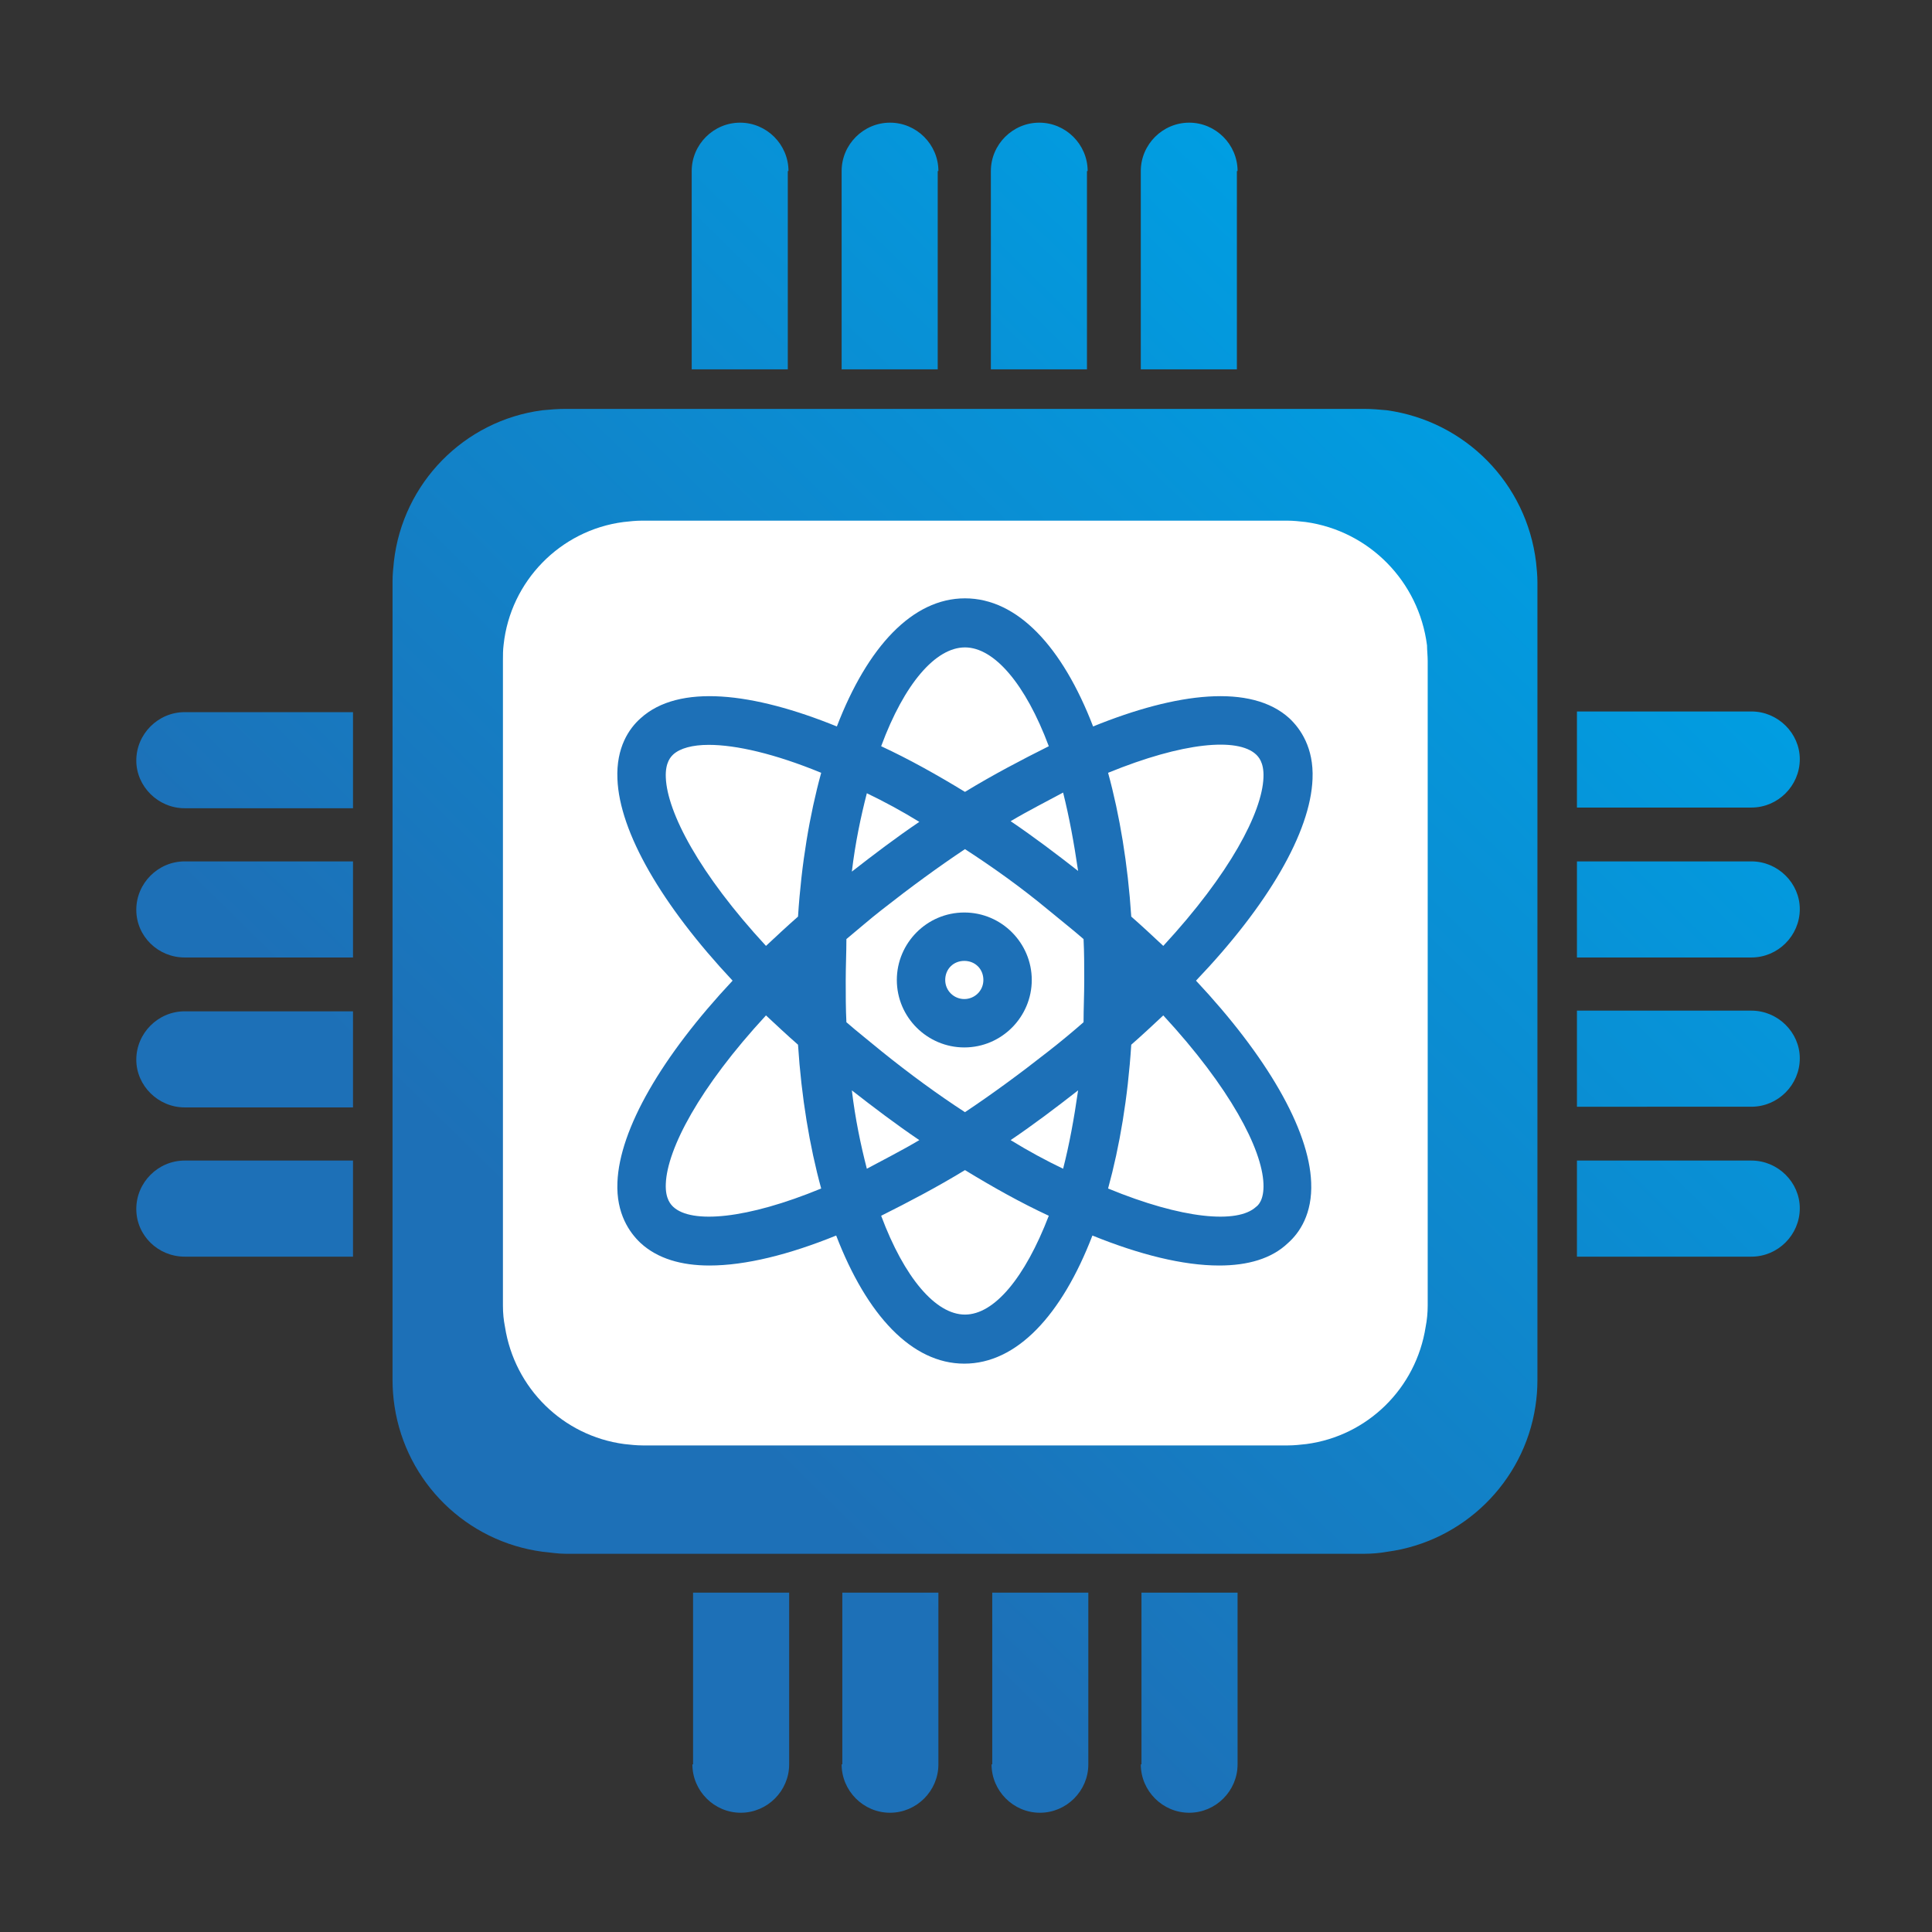 <?xml version="1.0" encoding="utf-8"?>
<!-- Generator: Adobe Illustrator 26.0.2, SVG Export Plug-In . SVG Version: 6.00 Build 0)  -->
<svg version="1.1" id="Layer_1" xmlns="http://www.w3.org/2000/svg" xmlns:xlink="http://www.w3.org/1999/xlink" x="0px" y="0px"
	 viewBox="0 0 283.5 283.5" style="enable-background:new 0 0 283.5 283.5;" xml:space="preserve">
<rect x="0" y="0" width="283.5" height="283.5" fill="#333333" stroke="none"/>
<style type="text/css">
	.st0{fill:url(#SVGID_1_);}
	.st1{fill:url(#SVGID_00000106861399130622704780000007866204898801301425_);}
	.st2{fill:url(#SVGID_00000166659534338593836980000005206894489234896063_);}
	.st3{fill:url(#SVGID_00000122713239434148396000000010002341557139135645_);}
	.st4{fill:url(#SVGID_00000150102612764526822360000003745034359916619707_);}
	.st5{fill:url(#SVGID_00000021119203807577329910000006961063285740548239_);}
	.st6{fill:url(#SVGID_00000158010397686079882170000012515834679203180432_);}
	.st7{fill:url(#SVGID_00000016039157465359776410000011764166564535550615_);}
	.st8{fill:url(#SVGID_00000127026750129653571560000014121991464080570259_);}
	.st9{fill:url(#SVGID_00000129928334209941267720000008337675100510731171_);}
	.st10{fill:url(#SVGID_00000022536893102440042150000000150516454478458030_);}
	.st11{fill:url(#SVGID_00000181790739100261177640000007554033422247765901_);}
	.st12{fill:url(#SVGID_00000030455652682379976420000017992384602991010956_);}
	.st13{fill:url(#SVGID_00000088120453707039943580000000226324180506106784_);}
	.st14{fill:url(#SVGID_00000154413412864032609220000011184167587285112497_);}
	.st15{fill:url(#SVGID_00000134225117467565111120000000275607520189665462_);}
	.st16{fill:url(#SVGID_00000136402510472349409200000004106627104265719487_);}
	.st17{fill:#FFFFFF;}
	.st18{fill:#1D70B7;}
</style>
<g>
	<linearGradient id="SVGID_1_" gradientUnits="userSpaceOnUse" x1="172.613" y1="-26.917" x2="-4.964" y2="153.653">
		<stop  offset="0.113" style="stop-color:#009EE2"/>
		<stop  offset="0.845" style="stop-color:#1D70B7"/>
	</linearGradient>
	<path class="st0" d="M115.7,25.1c0-3.9-3.2-7.1-7.1-7.1c-3.9,0-7.1,3.2-7.1,7.1v29.1h14.1V25.1z"/>
	
		<linearGradient id="SVGID_00000002366379034355255270000001993315170639786661_" gradientUnits="userSpaceOnUse" x1="183.776" y1="-15.938" x2="6.2" y2="164.631">
		<stop  offset="0.113" style="stop-color:#009EE2"/>
		<stop  offset="0.845" style="stop-color:#1D70B7"/>
	</linearGradient>
	<path style="fill:url(#SVGID_00000002366379034355255270000001993315170639786661_);" d="M137.7,25.1c0-3.9-3.2-7.1-7.1-7.1
		c-3.9,0-7.1,3.2-7.1,7.1v29.1h14.1V25.1z"/>
	
		<linearGradient id="SVGID_00000034052526303368152090000000920828551721391543_" gradientUnits="userSpaceOnUse" x1="194.939" y1="-4.961" x2="17.362" y2="175.609">
		<stop  offset="0.113" style="stop-color:#009EE2"/>
		<stop  offset="0.845" style="stop-color:#1D70B7"/>
	</linearGradient>
	<path style="fill:url(#SVGID_00000034052526303368152090000000920828551721391543_);" d="M159.6,25.1c0-3.9-3.2-7.1-7.1-7.1
		c-3.9,0-7.1,3.2-7.1,7.1v29.1h14.1V25.1z"/>
	
		<linearGradient id="SVGID_00000122708257789257544520000016276471413801923986_" gradientUnits="userSpaceOnUse" x1="206.102" y1="6.017" x2="28.525" y2="186.587">
		<stop  offset="0.113" style="stop-color:#009EE2"/>
		<stop  offset="0.845" style="stop-color:#1D70B7"/>
	</linearGradient>
	<path style="fill:url(#SVGID_00000122708257789257544520000016276471413801923986_);" d="M181.6,25.1c0-3.9-3.2-7.1-7.1-7.1
		c-3.9,0-7.1,3.2-7.1,7.1v29.1h14.1V25.1z"/>
	
		<linearGradient id="SVGID_00000157304966143060887180000012376151188106059948_" gradientUnits="userSpaceOnUse" x1="277.427" y1="76.16" x2="99.85" y2="256.73">
		<stop  offset="0.113" style="stop-color:#009EE2"/>
		<stop  offset="0.845" style="stop-color:#1D70B7"/>
	</linearGradient>
	<path style="fill:url(#SVGID_00000157304966143060887180000012376151188106059948_);" d="M101.6,258.9c0,3.9,3.2,7.1,7.1,7.1
		c3.9,0,7.1-3.2,7.1-7.1v-25.2h-14.1V258.9z"/>
	
		<linearGradient id="SVGID_00000160162106656913026080000003238961036128321955_" gradientUnits="userSpaceOnUse" x1="288.591" y1="87.138" x2="111.014" y2="267.708">
		<stop  offset="0.113" style="stop-color:#009EE2"/>
		<stop  offset="0.845" style="stop-color:#1D70B7"/>
	</linearGradient>
	<path style="fill:url(#SVGID_00000160162106656913026080000003238961036128321955_);" d="M123.5,258.9c0,3.9,3.2,7.1,7.1,7.1
		c3.9,0,7.1-3.2,7.1-7.1v-25.2h-14.1V258.9z"/>
	
		<linearGradient id="SVGID_00000097490177788571018200000017661867712133951132_" gradientUnits="userSpaceOnUse" x1="299.754" y1="98.117" x2="122.177" y2="278.686">
		<stop  offset="0.113" style="stop-color:#009EE2"/>
		<stop  offset="0.845" style="stop-color:#1D70B7"/>
	</linearGradient>
	<path style="fill:url(#SVGID_00000097490177788571018200000017661867712133951132_);" d="M145.5,258.9c0,3.9,3.2,7.1,7.1,7.1
		c3.9,0,7.1-3.2,7.1-7.1v-25.2h-14.1V258.9z"/>
	
		<linearGradient id="SVGID_00000096035771889418924950000017931880932929679502_" gradientUnits="userSpaceOnUse" x1="310.916" y1="109.094" x2="133.339" y2="289.664">
		<stop  offset="0.113" style="stop-color:#009EE2"/>
		<stop  offset="0.845" style="stop-color:#1D70B7"/>
	</linearGradient>
	<path style="fill:url(#SVGID_00000096035771889418924950000017931880932929679502_);" d="M167.4,258.9c0,3.9,3.2,7.1,7.1,7.1
		c3.9,0,7.1-3.2,7.1-7.1v-25.2h-14.1V258.9z"/>
	
		<linearGradient id="SVGID_00000095317730462299390910000016122307122388740776_" gradientUnits="userSpaceOnUse" x1="311.899" y1="110.061" x2="134.322" y2="290.63">
		<stop  offset="0.113" style="stop-color:#009EE2"/>
		<stop  offset="0.845" style="stop-color:#1D70B7"/>
	</linearGradient>
	<path style="fill:url(#SVGID_00000095317730462299390910000016122307122388740776_);" d="M257,170.3h-25.6v14.1H257
		c3.9,0,7.1-3.2,7.1-7.1C264.1,173.5,260.9,170.3,257,170.3z"/>
	
		<linearGradient id="SVGID_00000149351927777581807470000004876228526211380122_" gradientUnits="userSpaceOnUse" x1="300.921" y1="99.264" x2="123.344" y2="279.834">
		<stop  offset="0.113" style="stop-color:#009EE2"/>
		<stop  offset="0.845" style="stop-color:#1D70B7"/>
	</linearGradient>
	<path style="fill:url(#SVGID_00000149351927777581807470000004876228526211380122_);" d="M257,148.3h-25.6v14.1H257
		c3.9,0,7.1-3.2,7.1-7.1C264.1,151.5,260.9,148.3,257,148.3z"/>
	
		<linearGradient id="SVGID_00000136408256812113258930000000390415526168886939_" gradientUnits="userSpaceOnUse" x1="289.943" y1="88.469" x2="112.367" y2="269.039">
		<stop  offset="0.113" style="stop-color:#009EE2"/>
		<stop  offset="0.845" style="stop-color:#1D70B7"/>
	</linearGradient>
	<path style="fill:url(#SVGID_00000136408256812113258930000000390415526168886939_);" d="M257,126.4h-25.6v14.1H257
		c3.9,0,7.1-3.2,7.1-7.1C264.1,129.6,260.9,126.4,257,126.4z"/>
	
		<linearGradient id="SVGID_00000114059192038883790490000013075604395919955625_" gradientUnits="userSpaceOnUse" x1="278.967" y1="77.674" x2="101.39" y2="258.244">
		<stop  offset="0.113" style="stop-color:#009EE2"/>
		<stop  offset="0.845" style="stop-color:#1D70B7"/>
	</linearGradient>
	<path style="fill:url(#SVGID_00000114059192038883790490000013075604395919955625_);" d="M257,104.4h-25.6v14.1H257
		c3.9,0,7.1-3.2,7.1-7.1C264.1,107.6,260.9,104.4,257,104.4z"/>
	
		<linearGradient id="SVGID_00000087371159950104031910000017399930854207151798_" gradientUnits="userSpaceOnUse" x1="206.274" y1="6.186" x2="28.697" y2="186.756">
		<stop  offset="0.113" style="stop-color:#009EE2"/>
		<stop  offset="0.845" style="stop-color:#1D70B7"/>
	</linearGradient>
	<path style="fill:url(#SVGID_00000087371159950104031910000017399930854207151798_);" d="M27.1,184.4h24.7v-14.1H27.1
		c-3.9,0-7.1,3.2-7.1,7.1C20,181.3,23.2,184.4,27.1,184.4z"/>
	
		<linearGradient id="SVGID_00000109029578752630157630000006019345184074807975_" gradientUnits="userSpaceOnUse" x1="195.295" y1="-4.611" x2="17.718" y2="175.959">
		<stop  offset="0.113" style="stop-color:#009EE2"/>
		<stop  offset="0.845" style="stop-color:#1D70B7"/>
	</linearGradient>
	<path style="fill:url(#SVGID_00000109029578752630157630000006019345184074807975_);" d="M27.1,162.5h24.7v-14.1H27.1
		c-3.9,0-7.1,3.2-7.1,7.1C20,159.3,23.2,162.5,27.1,162.5z"/>
	
		<linearGradient id="SVGID_00000022531551702869769870000011383465453069380285_" gradientUnits="userSpaceOnUse" x1="184.319" y1="-15.405" x2="6.742" y2="165.165">
		<stop  offset="0.113" style="stop-color:#009EE2"/>
		<stop  offset="0.845" style="stop-color:#1D70B7"/>
	</linearGradient>
	<path style="fill:url(#SVGID_00000022531551702869769870000011383465453069380285_);" d="M27.1,140.5h24.7v-14.1H27.1
		c-3.9,0-7.1,3.2-7.1,7.1C20,137.4,23.2,140.5,27.1,140.5z"/>
	
		<linearGradient id="SVGID_00000018959903693543560710000009720437473656045445_" gradientUnits="userSpaceOnUse" x1="173.342" y1="-26.2" x2="-4.235" y2="154.37">
		<stop  offset="0.113" style="stop-color:#009EE2"/>
		<stop  offset="0.845" style="stop-color:#1D70B7"/>
	</linearGradient>
	<path style="fill:url(#SVGID_00000018959903693543560710000009720437473656045445_);" d="M27.1,118.6h24.7v-14.1H27.1
		c-3.9,0-7.1,3.2-7.1,7.1C20,115.4,23.2,118.6,27.1,118.6z"/>
	
		<linearGradient id="SVGID_00000080188229388779730590000016614089951327357372_" gradientUnits="userSpaceOnUse" x1="242.249" y1="41.565" x2="64.672" y2="222.134">
		<stop  offset="0.113" style="stop-color:#009EE2"/>
		<stop  offset="0.845" style="stop-color:#1D70B7"/>
	</linearGradient>
	<path style="fill:url(#SVGID_00000080188229388779730590000016614089951327357372_);" d="M203.5,60.2c-1.1-0.1-2.2-0.2-3.4-0.2H83
		c-1.2,0-2.3,0.1-3.4,0.2c-11.5,1.5-20.5,10.7-21.8,22.2c-0.1,1-0.2,1.9-0.2,2.9v117.2c0,1.3,0.1,2.6,0.3,3.9
		c1.7,11.1,10.5,19.8,21.7,21.3c1.1,0.1,2.2,0.3,3.4,0.3h117.2c1.1,0,2.3-0.1,3.4-0.3c11.1-1.5,20-10.2,21.7-21.3
		c0.2-1.3,0.3-2.5,0.3-3.9V85.4c0-1-0.1-1.9-0.2-2.9C224,70.9,215,61.8,203.5,60.2z"/>
	<path class="st17" d="M191.6,76.6c-0.9-0.1-1.8-0.2-2.7-0.2H94.2c-0.9,0-1.8,0.1-2.7,0.2c-9.3,1.2-16.6,8.7-17.6,18
		c-0.1,0.8-0.1,1.5-0.1,2.3v94.7c0,1.1,0.1,2.1,0.3,3.1c1.4,9,8.5,16,17.5,17.2c0.9,0.1,1.8,0.2,2.7,0.2h94.7c0.9,0,1.8-0.1,2.7-0.2
		c9-1.2,16.1-8.2,17.5-17.2c0.2-1,0.3-2.1,0.3-3.1V97c0-0.8-0.1-1.6-0.1-2.3C208.2,85.3,200.9,77.9,191.6,76.6z"/>
	<g>
		<path class="st18" d="M192.6,114.3c0.2-4.6-1.8-7.4-3.4-8.9c-5.6-5.1-16.5-3.8-28.8,1.2c-4.5-11.7-11.1-18.8-18.8-18.8
			c-7.7,0-14.3,7.1-18.8,18.8c-12.3-5-23.2-6.3-28.8-1.2c-1.7,1.5-3.6,4.3-3.4,8.9c0.3,7.8,6.5,18.5,16.9,29.6
			c-10.4,11.1-16.6,21.8-16.9,29.6c-0.2,4.6,1.8,7.4,3.4,8.9c2.5,2.3,6,3.3,10.1,3.3c5.3,0,11.7-1.6,18.6-4.4
			c4.5,11.7,11.1,18.8,18.8,18.8s14.3-7.1,18.8-18.8c6.9,2.8,13.3,4.4,18.6,4.4c4.2,0,7.7-1,10.1-3.3c1.7-1.5,3.6-4.3,3.4-8.9
			c-0.3-7.8-6.5-18.5-16.9-29.6C186.1,132.8,192.3,122.1,192.6,114.3z M184.3,110.7c0.3,0.3,1.2,1.1,1.1,3.4
			c-0.2,5.1-4.9,14.1-14.7,24.7c-1.5-1.4-3.1-2.9-4.7-4.3c-0.5-7.7-1.7-14.9-3.4-21.1C173.6,108.9,181.6,108.2,184.3,110.7z
			 M156,171.5c-2.5-1.2-5.1-2.6-7.7-4.2c3.4-2.3,6.7-4.8,9.9-7.3C157.6,164.2,156.9,168,156,171.5z M153.8,154.3
			c-4.2,3.3-8.3,6.3-12.2,8.9c-4-2.6-8.1-5.6-12.2-8.9c-1.8-1.5-3.6-2.9-5.2-4.3c-0.1-2-0.1-4-0.1-6.1c0-2.1,0.1-4.1,0.1-6.1
			c1.7-1.4,3.4-2.9,5.2-4.3c4.2-3.3,8.3-6.3,12.2-8.9c4,2.6,8.1,5.5,12.2,8.9c1.8,1.5,3.6,2.9,5.2,4.3c0.1,2,0.1,4,0.1,6.1
			c0,2.1-0.1,4.1-0.1,6.1C157.4,151.4,155.6,152.9,153.8,154.3z M125,160c3.2,2.5,6.5,5,9.9,7.3c-2.7,1.6-5.3,2.9-7.7,4.2
			C126.3,168,125.5,164.2,125,160z M127.2,116.4c2.5,1.2,5.1,2.6,7.7,4.2c-3.4,2.3-6.7,4.8-9.9,7.3
			C125.5,123.7,126.3,119.9,127.2,116.4z M158.2,127.8c-3.2-2.5-6.5-5-9.9-7.3c2.7-1.6,5.3-2.9,7.7-4.2
			C156.9,119.9,157.6,123.7,158.2,127.8z M141.6,95c4.3,0,8.9,5.4,12.3,14.5c-4,2-8.2,4.2-12.3,6.7c-4.1-2.5-8.2-4.8-12.3-6.7
			C132.7,100.3,137.3,95,141.6,95z M98.8,110.7c1-0.9,2.8-1.4,5.2-1.4c4,0,9.7,1.3,16.5,4.1c-1.7,6.2-2.9,13.3-3.4,21.1
			c-1.6,1.4-3.2,2.9-4.7,4.3c-9.8-10.6-14.5-19.6-14.7-24.7C97.6,111.8,98.5,111,98.8,110.7z M98.8,177.1c-0.3-0.3-1.2-1.1-1.1-3.4
			c0.2-5.1,4.9-14.1,14.7-24.7c1.5,1.4,3.1,2.9,4.7,4.3c0.5,7.7,1.7,14.9,3.4,21.1C109.6,178.9,101.5,179.6,98.8,177.1z
			 M141.6,192.9c-4.3,0-8.9-5.4-12.3-14.5c4-2,8.2-4.2,12.3-6.7c4.1,2.5,8.2,4.8,12.3,6.7C150.4,187.5,145.9,192.9,141.6,192.9z
			 M184.3,177.1c-2.7,2.5-10.8,1.8-21.7-2.7c1.7-6.2,2.9-13.3,3.4-21.1c1.6-1.4,3.2-2.9,4.7-4.3c9.8,10.6,14.5,19.6,14.7,24.7
			C185.5,176.1,184.6,176.9,184.3,177.1z"/>
		<path class="st18" d="M141.5,133.9c-5.5,0-9.9,4.5-9.9,9.9c0,5.5,4.5,9.9,9.9,9.9c5.5,0,9.9-4.5,9.9-9.9
			C151.4,138.4,147,133.9,141.5,133.9z M141.5,146.6c-1.5,0-2.8-1.2-2.8-2.8s1.2-2.8,2.8-2.8s2.8,1.2,2.8,2.8S143,146.6,141.5,146.6
			z"/>
	</g>
</g>
</svg>

